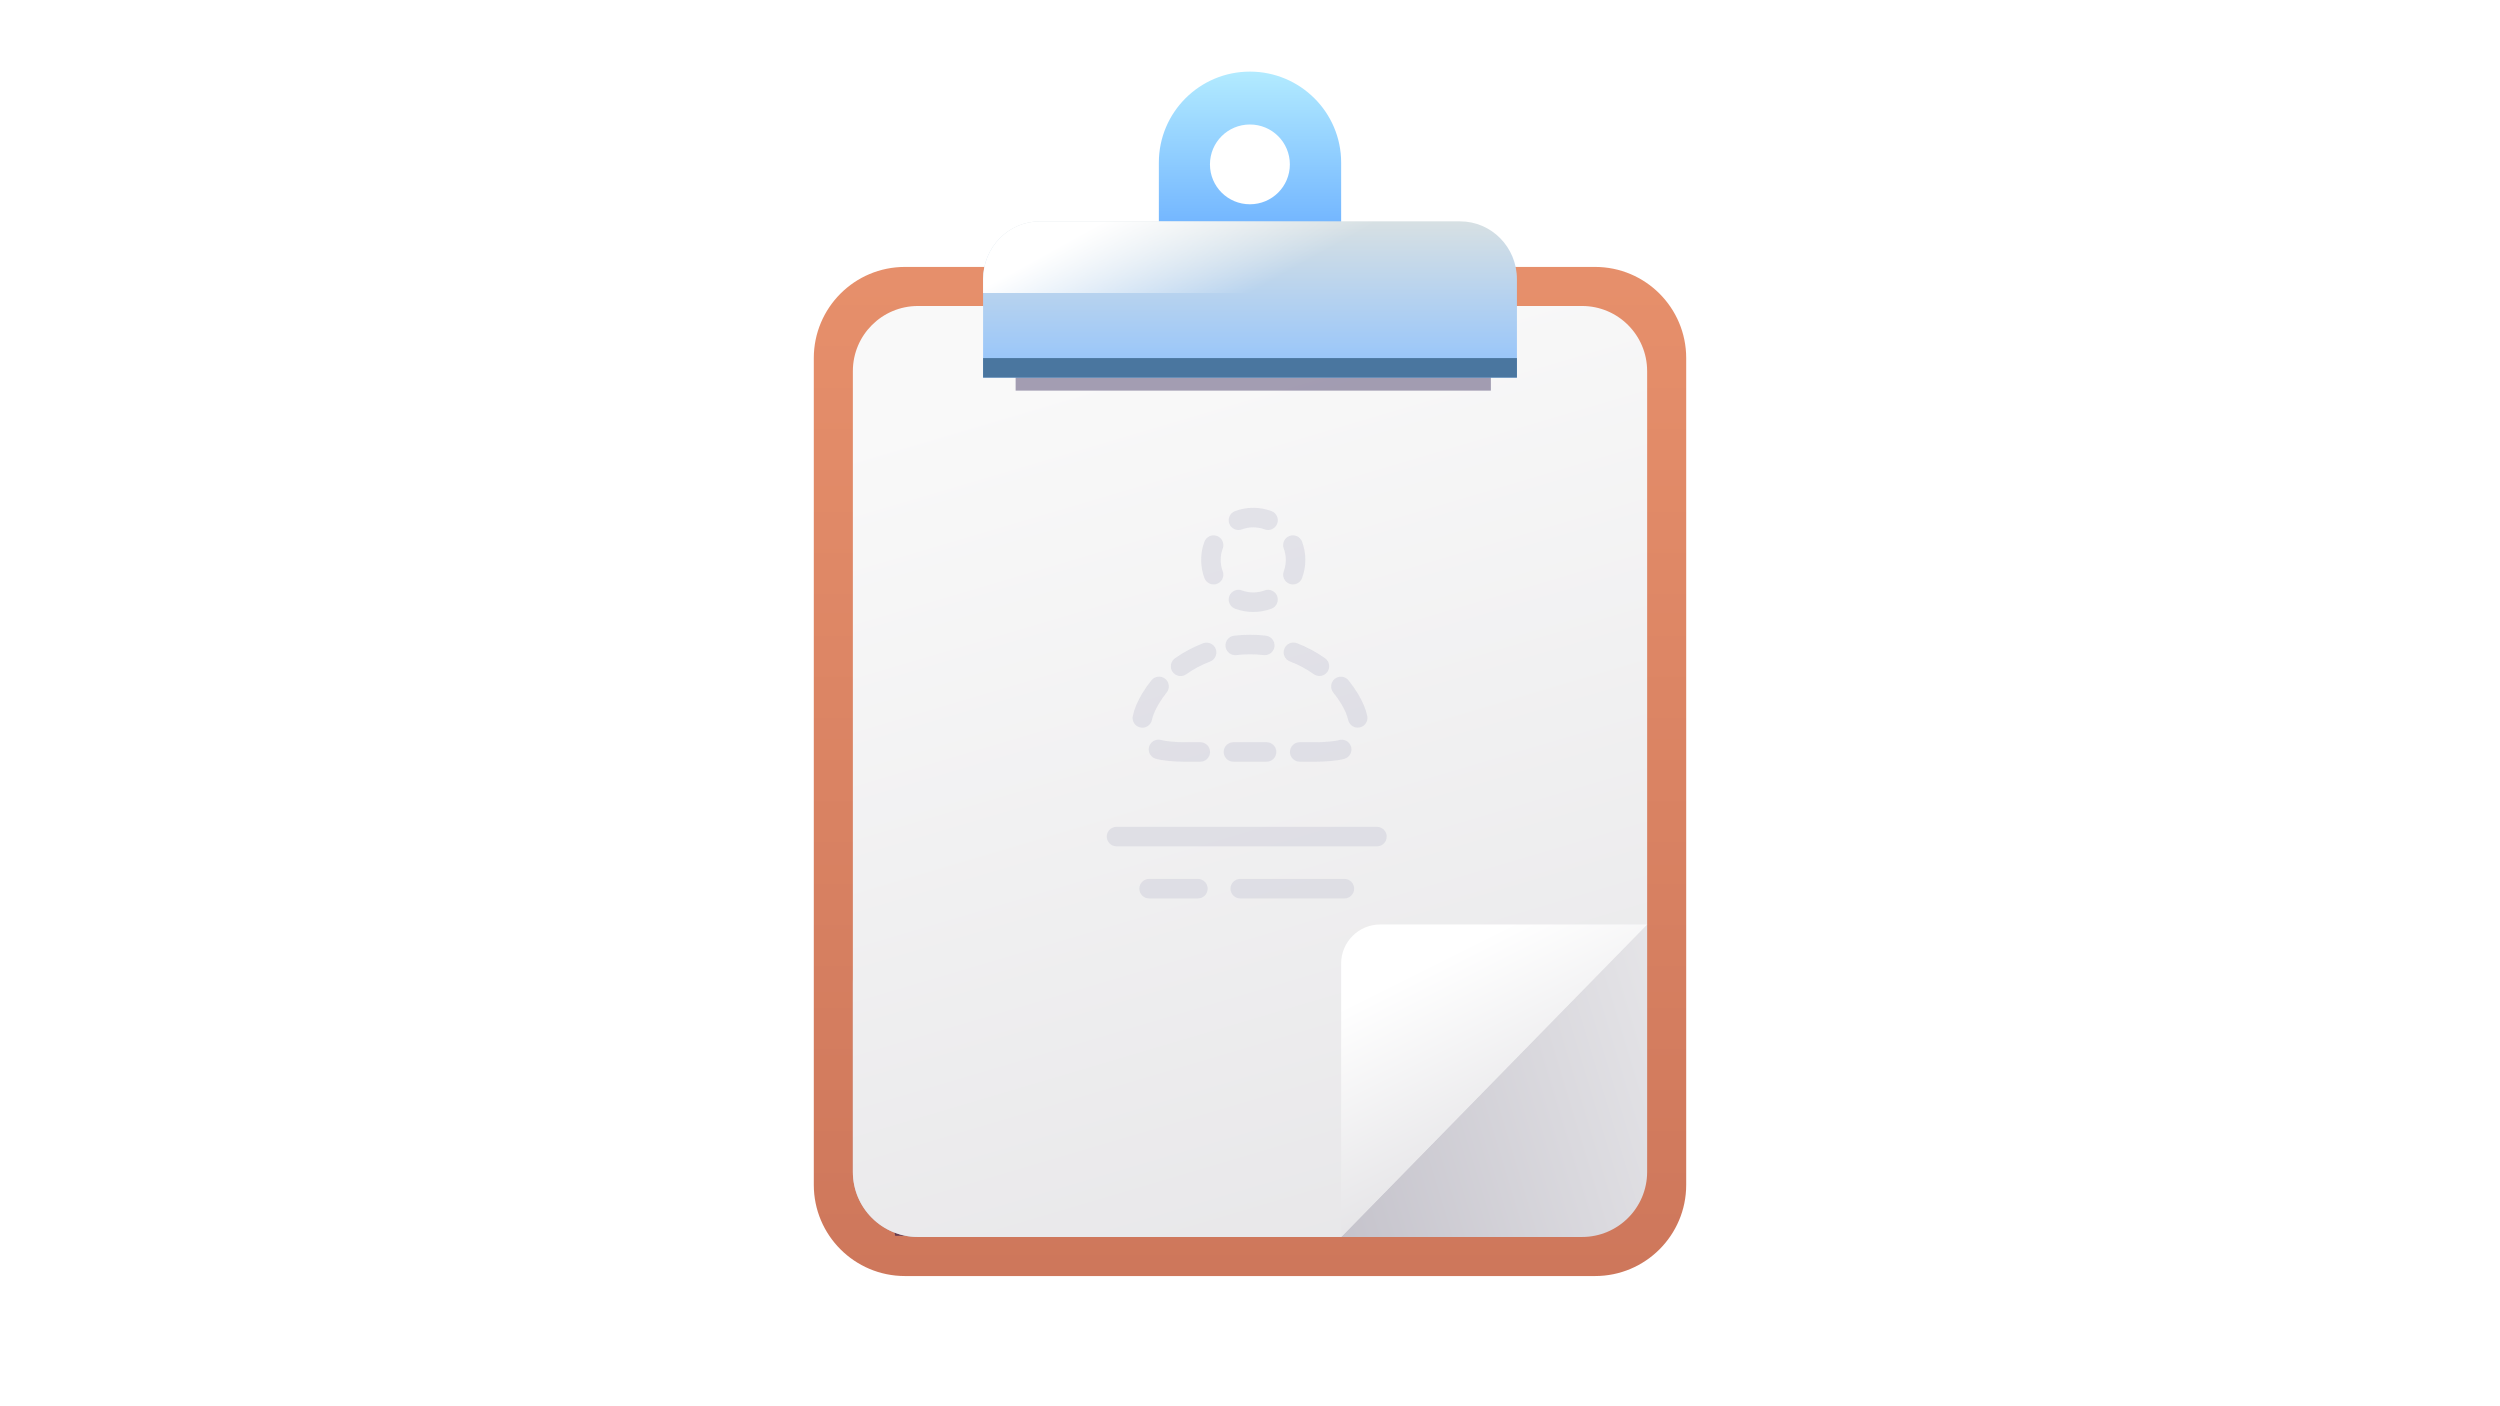 <svg width="384" height="216" viewBox="0 0 384 216" fill="none" xmlns="http://www.w3.org/2000/svg">
<path d="M125 55C125 47.268 131.268 41 139 41H245C252.732 41 259 47.268 259 55V182C259 189.732 252.732 196 245 196H139C131.268 196 125 189.732 125 182V55Z" fill="url(#paint0_linear)"/>
<mask id="mask0" mask-type="alpha" maskUnits="userSpaceOnUse" x="125" y="163" width="134" height="33">
<path d="M125 163H259V190C259 193.314 256.314 196 253 196H125V163Z" fill="#C4C4C4"/>
</mask>
<g mask="url(#mask0)">
<g opacity="0.6" filter="url(#filter0_f)">
<path d="M137.5 189.822L135 176.857H248C245.622 184.565 238.498 189.822 230.433 189.822H137.5Z" fill="#221548"/>
</g>
</g>
<path d="M131 151C131 146.029 135.029 142 140 142H253V180C253 185.523 248.523 190 243 190H141C135.477 190 131 185.523 131 180V151Z" fill="url(#paint1_linear)"/>
<path d="M131 57C131 51.477 135.477 47 141 47H243C248.523 47 253 51.477 253 57V142L206 190H141C135.477 190 131 185.523 131 180V57Z" fill="url(#paint2_linear)"/>
<g opacity="0.46">
<path d="M170 128.5C170 127.672 170.672 127 171.5 127H211.5C212.328 127 213 127.672 213 128.5C213 129.328 212.328 130 211.5 130H171.5C170.672 130 170 129.328 170 128.5Z" fill="#CBCBD8"/>
<path d="M175 136.5C175 135.672 175.672 135 176.5 135H184C184.828 135 185.5 135.672 185.5 136.5C185.5 137.328 184.828 138 184 138H176.5C175.672 138 175 137.328 175 136.5Z" fill="#CBCBD8"/>
<path d="M189 136.5C189 135.672 189.672 135 190.5 135H206.5C207.328 135 208 135.672 208 136.5C208 137.328 207.328 138 206.5 138H190.5C189.672 138 189 137.328 189 136.5Z" fill="#CBCBD8"/>
</g>
<path d="M253 142L206 190V148C206 144.686 208.686 142 212 142L253 142Z" fill="url(#paint3_linear)"/>
<mask id="mask1" mask-type="alpha" maskUnits="userSpaceOnUse" x="131" y="51" width="122" height="33">
<path d="M131 51H253V78C253 81.314 250.314 84 247 84H131V51Z" fill="#C4C4C4"/>
</mask>
<g mask="url(#mask1)">
<g opacity="0.4" filter="url(#filter1_f)">
<path d="M156 60L156 47L229 47V60H156Z" fill="#221548"/>
</g>
</g>
<path d="M191.986 11C184.251 11 178 17.27 178 24.965V44H206V24.965C206 17.27 199.721 11 191.986 11ZM191.986 31.377C188.589 31.377 185.849 28.641 185.849 25.25C185.849 21.858 188.589 19.122 191.986 19.122C195.382 19.122 198.122 21.858 198.122 25.25C198.122 28.641 195.382 31.377 191.986 31.377Z" fill="url(#paint4_linear)"/>
<path d="M232.971 58H151V42.89C151 37.99 154.891 34 159.733 34H224.267C229.08 34 233 37.961 233 42.89V58H232.971Z" fill="url(#paint5_linear)"/>
<rect x="151" y="55" width="82" height="3" fill="#4A769F"/>
<path d="M151.029 45H233V42.89C233 37.99 229.109 34 224.267 34H159.733C154.92 34 151 37.961 151 42.89V45H151.029Z" fill="url(#paint6_linear)"/>
<g opacity="0.46">
<path fill-rule="evenodd" clip-rule="evenodd" d="M189.703 78.503C190.576 78.177 191.519 78 192.5 78C193.481 78 194.424 78.177 195.296 78.503C196.073 78.793 196.467 79.656 196.177 80.433C195.888 81.209 195.024 81.603 194.248 81.314C193.706 81.111 193.117 81 192.5 81C191.882 81 191.294 81.111 190.752 81.314C189.976 81.603 189.112 81.209 188.822 80.433C188.533 79.656 188.927 78.793 189.703 78.503ZM198.067 82.323C198.843 82.033 199.707 82.427 199.997 83.203C200.323 84.076 200.5 85.019 200.5 86C200.5 86.981 200.323 87.924 199.997 88.797C199.707 89.573 198.843 89.967 198.067 89.677C197.291 89.388 196.897 88.524 197.186 87.748C197.389 87.206 197.5 86.618 197.5 86C197.5 85.382 197.389 84.794 197.186 84.252C196.897 83.476 197.291 82.612 198.067 82.323ZM186.932 82.323C187.709 82.612 188.103 83.476 187.813 84.252C187.611 84.794 187.5 85.382 187.5 86C187.5 86.618 187.611 87.206 187.813 87.748C188.103 88.524 187.709 89.388 186.932 89.677C186.156 89.967 185.292 89.573 185.003 88.797C184.677 87.924 184.5 86.981 184.5 86C184.5 85.019 184.677 84.076 185.003 83.203C185.292 82.427 186.156 82.033 186.932 82.323ZM188.822 91.567C189.112 90.791 189.976 90.397 190.752 90.686C191.294 90.889 191.882 91 192.5 91C193.117 91 193.706 90.889 194.248 90.686C195.024 90.397 195.888 90.791 196.177 91.567C196.467 92.344 196.073 93.207 195.296 93.497C194.424 93.823 193.481 94 192.5 94C191.519 94 190.576 93.823 189.703 93.497C188.927 93.207 188.533 92.344 188.822 91.567Z" fill="#CBCBD8"/>
<path fill-rule="evenodd" clip-rule="evenodd" d="M192 100.5C191.291 100.5 190.594 100.542 189.912 100.623C189.089 100.722 188.343 100.134 188.245 99.312C188.147 98.489 188.734 97.743 189.557 97.645C190.357 97.549 191.172 97.5 192 97.5C192.828 97.5 193.642 97.548 194.44 97.641C195.263 97.736 195.852 98.481 195.757 99.304C195.661 100.127 194.916 100.716 194.093 100.62C193.411 100.541 192.713 100.5 192 100.5ZM197.268 99.666C197.561 98.891 198.427 98.501 199.202 98.794C200.763 99.386 202.218 100.168 203.538 101.114C204.212 101.596 204.366 102.533 203.884 103.207C203.401 103.88 202.464 104.035 201.791 103.552C200.683 102.758 199.458 102.1 198.139 101.6C197.364 101.306 196.974 100.44 197.268 99.666ZM186.737 99.679C187.031 100.453 186.642 101.32 185.868 101.614C184.545 102.117 183.316 102.777 182.207 103.565C181.532 104.045 180.596 103.887 180.116 103.212C179.636 102.536 179.794 101.6 180.469 101.12C181.786 100.184 183.241 99.403 184.801 98.81C185.576 98.516 186.442 98.905 186.737 99.679ZM178.976 104.269C179.619 104.792 179.717 105.736 179.195 106.379C178.76 106.914 178.366 107.476 178.018 108.061C177.42 109.062 177.081 109.906 176.931 110.594C176.754 111.404 175.955 111.917 175.146 111.74C174.336 111.563 173.823 110.764 174 109.954C174.238 108.866 174.729 107.718 175.442 106.523C175.866 105.813 176.342 105.133 176.866 104.488C177.389 103.845 178.333 103.747 178.976 104.269ZM205.018 104.272C205.661 103.75 206.606 103.849 207.127 104.492C207.646 105.131 208.122 105.806 208.552 106.513C209.276 107.703 209.773 108.854 210.009 109.95C210.184 110.759 209.669 111.558 208.86 111.732C208.05 111.907 207.252 111.392 207.077 110.583C206.929 109.899 206.591 109.062 205.989 108.071C205.629 107.481 205.231 106.917 204.798 106.382C204.276 105.739 204.374 104.794 205.018 104.272ZM207.528 114.701C207.756 115.498 207.296 116.329 206.5 116.557C205.427 116.865 203.512 117 202.18 117H199.635C198.807 117 198.135 116.328 198.135 115.5C198.135 114.672 198.807 114 199.635 114H202.18C203.307 114 204.932 113.886 205.672 113.674C206.468 113.445 207.299 113.905 207.528 114.701ZM176.5 114.701C176.725 113.904 177.554 113.44 178.351 113.665C179.093 113.875 180.687 114 181.82 114H184.365C185.193 114 185.865 114.672 185.865 115.5C185.865 116.328 185.193 117 184.365 117H181.82C180.489 117 178.608 116.855 177.536 116.552C176.739 116.327 176.275 115.499 176.5 114.701ZM187.955 115.5C187.955 114.672 188.626 114 189.455 114H194.545C195.373 114 196.045 114.672 196.045 115.5C196.045 116.328 195.373 117 194.545 117H189.455C188.626 117 187.955 116.328 187.955 115.5Z" fill="#CBCBD8"/>
</g>
<defs>
<filter id="filter0_f" x="118.304" y="160.161" width="146.393" height="46.357" filterUnits="userSpaceOnUse" color-interpolation-filters="sRGB">
<feFlood flood-opacity="0" result="BackgroundImageFix"/>
<feBlend mode="normal" in="SourceGraphic" in2="BackgroundImageFix" result="shape"/>
<feGaussianBlur stdDeviation="8.348" result="effect1_foregroundBlur"/>
</filter>
<filter id="filter1_f" x="150" y="41" width="85" height="25" filterUnits="userSpaceOnUse" color-interpolation-filters="sRGB">
<feFlood flood-opacity="0" result="BackgroundImageFix"/>
<feBlend mode="normal" in="SourceGraphic" in2="BackgroundImageFix" result="shape"/>
<feGaussianBlur stdDeviation="3" result="effect1_foregroundBlur"/>
</filter>
<linearGradient id="paint0_linear" x1="192" y1="31" x2="192" y2="196" gradientUnits="userSpaceOnUse">
<stop stop-color="#E8916C"/>
<stop offset="1" stop-color="#CE775B"/>
</linearGradient>
<linearGradient id="paint1_linear" x1="196.5" y1="179" x2="294" y2="149.5" gradientUnits="userSpaceOnUse">
<stop stop-color="#C2C0C9"/>
<stop offset="1" stop-color="#F9F9F9"/>
</linearGradient>
<linearGradient id="paint2_linear" x1="233.5" y1="252" x2="174.892" y2="54.057" gradientUnits="userSpaceOnUse">
<stop stop-color="#E0DFE2"/>
<stop offset="1" stop-color="#F9F9F9"/>
</linearGradient>
<linearGradient id="paint3_linear" x1="239" y1="182.5" x2="221.303" y2="147.098" gradientUnits="userSpaceOnUse">
<stop stop-color="#E0DFE2"/>
<stop offset="1" stop-color="white"/>
</linearGradient>
<linearGradient id="paint4_linear" x1="192" y1="10" x2="192" y2="37" gradientUnits="userSpaceOnUse">
<stop stop-color="#B5EDFF"/>
<stop offset="1" stop-color="#6CB0FF"/>
</linearGradient>
<linearGradient id="paint5_linear" x1="192" y1="34" x2="192" y2="58" gradientUnits="userSpaceOnUse">
<stop stop-color="#D7E0E3"/>
<stop offset="1" stop-color="#92C3FC"/>
</linearGradient>
<linearGradient id="paint6_linear" x1="182" y1="27" x2="192" y2="45" gradientUnits="userSpaceOnUse">
<stop stop-color="white"/>
<stop offset="1" stop-color="white" stop-opacity="0"/>
</linearGradient>
</defs>
</svg>
